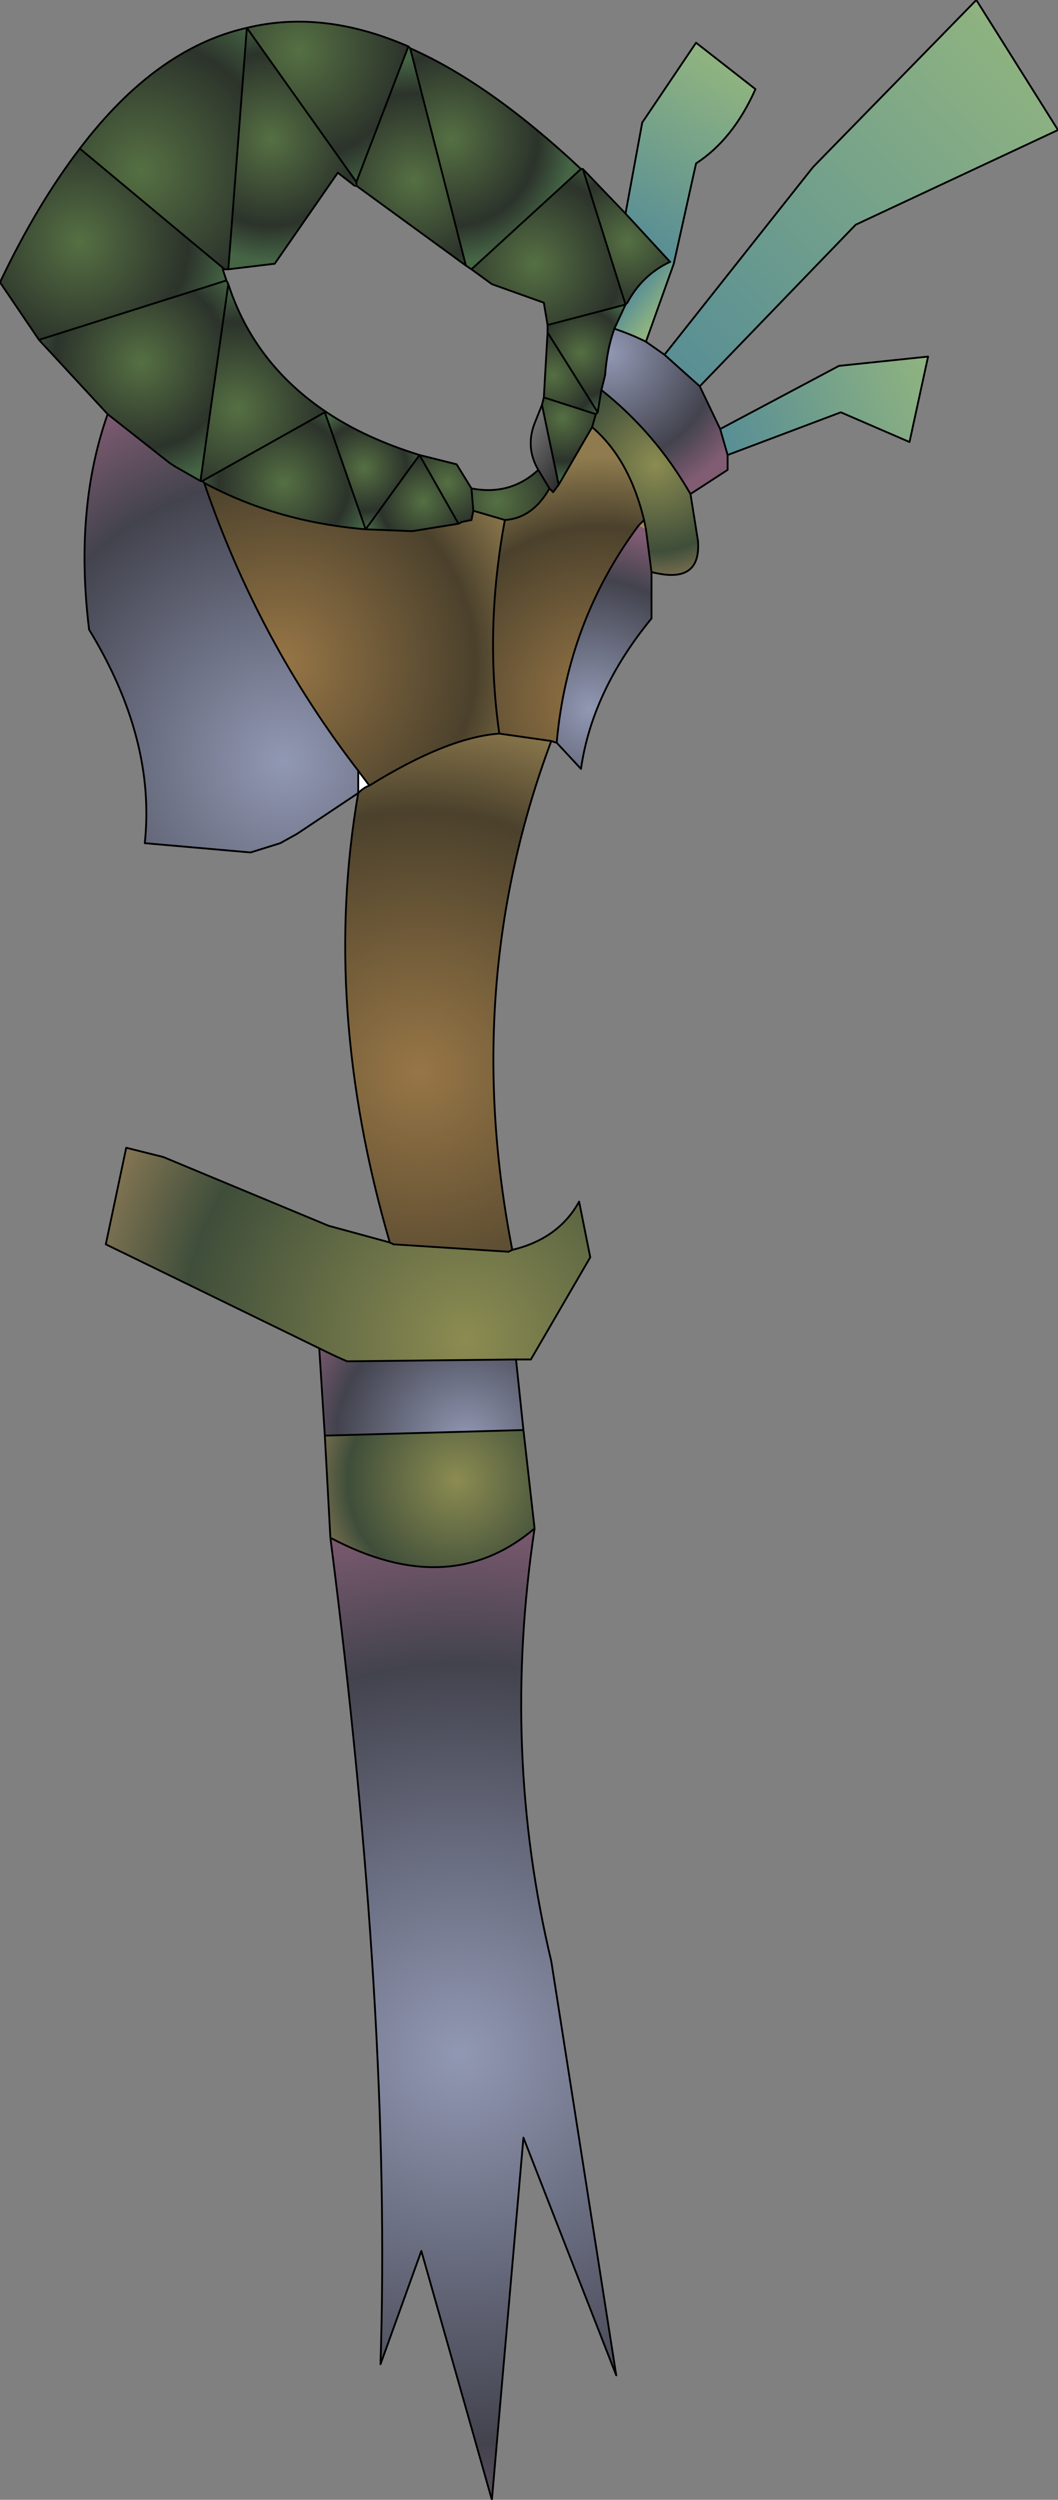 <?xml version="1.0" encoding="UTF-8" standalone="no"?>
<svg xmlns:ffdec="https://www.free-decompiler.com/flash" xmlns:xlink="http://www.w3.org/1999/xlink" ffdec:objectType="frame" height="134.6px" width="57.0px" xmlns="http://www.w3.org/2000/svg">
  <rect width="100%" height="100%" fill="#808080" stroke="none"/>
  <g transform="matrix(2.0, 0.0, 0.0, 2.0, 18.6, 42.2)">
    <use ffdec:characterId="1827" height="67.3" transform="matrix(1.0, 0.0, 0.0, 1.0, -9.3, -21.1)" width="28.5" xlink:href="#shape0"/>
  </g>
  <defs>
    <g id="shape0" transform="matrix(1.0, 0.0, 0.0, 1.0, 9.3, 21.1)">
      <path d="M0.3 -16.1 L0.25 -16.1 0.3 -16.2 0.3 -16.1 M7.6 -12.95 L7.55 -12.9 7.6 -12.95 M0.35 -0.35 L0.65 0.05 Q0.5 0.1 0.35 0.25 L0.35 -0.35 M-3.8 -8.1 L-3.85 -8.15 -3.8 -8.1" fill="#ffffff" fill-rule="evenodd" stroke="none"/>
      <path d="M8.05 -7.1 L8.1 -6.85 7.9 -6.95 8.05 -7.1" fill="url(#gradient0)" fill-rule="evenodd" stroke="none"/>
      <path d="M5.7 -1.1 L5.55 -1.15 5.7 -1.15 5.7 -1.1" fill="url(#gradient1)" fill-rule="evenodd" stroke="none"/>
      <path d="M-3.9 -8.15 L-3.85 -8.15 -3.9 -8.15" fill="url(#gradient2)" fill-rule="evenodd" stroke="none"/>
      <path d="M5.2 -8.45 Q4.85 -9.05 5.1 -9.7 L5.3 -10.2 5.75 -8.05 5.6 -7.85 5.5 -7.95 5.2 -8.45" fill="url(#gradient3)" fill-rule="evenodd" stroke="none"/>
      <path d="M0.35 0.25 L-1.3 1.35 -1.75 1.6 -2.55 1.85 -5.4 1.6 Q-5.1 -1.2 -6.9 -4.15 -7.3 -7.4 -6.4 -9.95 L-4.75 -8.65 -4.6 -8.55 -3.9 -8.15 -3.85 -8.15 -3.8 -8.1 Q-2.35 -3.85 0.35 -0.35 L0.35 0.25" fill="url(#gradient4)" fill-rule="evenodd" stroke="none"/>
      <path d="M5.1 20.05 Q4.2 26.05 5.55 31.7 L7.3 42.85 4.8 36.45 3.95 46.2 2.05 39.5 0.95 42.55 Q1.25 33.2 -0.4 20.3 2.8 22.0 5.1 20.05" fill="url(#gradient5)" fill-rule="evenodd" stroke="none"/>
      <path d="M4.6 15.5 L4.8 17.4 -0.55 17.55 -0.7 15.2 Q-0.3 15.4 0.05 15.55 L4.6 15.5" fill="url(#gradient6)" fill-rule="evenodd" stroke="none"/>
      <path d="M8.25 -5.7 L8.25 -4.45 Q6.65 -2.5 6.35 -0.4 L5.7 -1.1 5.7 -1.15 Q6.0 -4.4 7.9 -6.95 L8.1 -6.85 8.25 -5.7" fill="url(#gradient7)" fill-rule="evenodd" stroke="none"/>
      <path d="M9.55 -10.7 L10.1 -9.55 10.3 -8.85 10.3 -8.45 9.3 -7.8 Q8.35 -9.45 6.9 -10.6 L7.0 -11.0 Q7.05 -11.7 7.25 -12.25 7.7 -12.1 8.1 -11.9 L8.6 -11.55 9.55 -10.7" fill="url(#gradient8)" fill-rule="evenodd" stroke="none"/>
      <path d="M4.5 12.55 Q5.75 12.25 6.3 11.25 L6.6 12.75 5.0 15.5 4.6 15.5 0.05 15.55 Q-0.3 15.4 -0.7 15.2 L-6.45 12.4 -5.9 9.8 -4.9 10.05 -0.45 11.9 1.2 12.35 1.3 12.4 4.4 12.6 4.5 12.55" fill="url(#gradient9)" fill-rule="evenodd" stroke="none"/>
      <path d="M4.8 17.4 L5.1 20.05 Q2.8 22.0 -0.4 20.3 L-0.55 17.55 4.8 17.4" fill="url(#gradient10)" fill-rule="evenodd" stroke="none"/>
      <path d="M9.3 -7.8 L9.5 -6.55 Q9.6 -5.35 8.25 -5.7 L8.1 -6.85 8.05 -7.1 Q7.65 -8.75 6.65 -9.6 L6.75 -9.95 6.8 -10.0 6.9 -10.6 Q8.35 -9.45 9.3 -7.8" fill="url(#gradient11)" fill-rule="evenodd" stroke="none"/>
      <path d="M5.55 -1.15 Q3.1 5.4 4.5 12.55 L4.4 12.6 1.3 12.4 1.2 12.35 Q-0.65 6.0 0.35 0.25 0.5 0.1 0.65 0.05 2.75 -1.25 4.15 -1.35 L5.55 -1.15" fill="url(#gradient12)" fill-rule="evenodd" stroke="none"/>
      <path d="M4.3 -7.1 Q3.75 -4.15 4.15 -1.35 2.75 -1.25 0.65 0.05 L0.35 -0.35 Q-2.35 -3.85 -3.8 -8.1 -1.85 -7.05 0.55 -6.85 L1.8 -6.8 3.05 -7.0 3.15 -7.05 3.4 -7.1 3.45 -7.35 4.3 -7.1" fill="url(#gradient13)" fill-rule="evenodd" stroke="none"/>
      <path d="M6.65 -9.6 Q7.65 -8.75 8.05 -7.1 L7.9 -6.95 Q6.0 -4.4 5.7 -1.15 L5.55 -1.15 4.15 -1.35 Q3.75 -4.15 4.3 -7.1 5.05 -7.15 5.5 -7.95 L5.6 -7.85 5.75 -8.05 6.65 -9.6" fill="url(#gradient14)" fill-rule="evenodd" stroke="none"/>
      <path d="M7.55 -15.35 L8.0 -17.8 9.45 -19.95 11.05 -18.7 Q10.45 -17.35 9.45 -16.7 L8.85 -14.0 8.75 -14.05 7.55 -15.35" fill="url(#gradient15)" fill-rule="evenodd" stroke="none"/>
      <path d="M8.6 -11.55 L12.6 -16.6 17.0 -21.1 19.2 -17.6 13.75 -15.05 9.55 -10.7 8.6 -11.55" fill="url(#gradient16)" fill-rule="evenodd" stroke="none"/>
      <path d="M10.1 -9.55 L13.3 -11.25 15.7 -11.5 15.2 -9.2 13.35 -10.0 10.3 -8.85 10.1 -9.55" fill="url(#gradient17)" fill-rule="evenodd" stroke="none"/>
      <path d="M8.85 -14.0 L8.1 -11.9 Q7.7 -12.1 7.25 -12.25 L7.55 -12.9 7.6 -12.95 Q8.0 -13.7 8.75 -14.05 L8.85 -14.0" fill="url(#gradient18)" fill-rule="evenodd" stroke="none"/>
      <path d="M-8.25 -11.95 L-9.3 -13.5 Q-8.3 -15.6 -7.15 -17.1 L-3.25 -13.85 -3.3 -13.85 -3.2 -13.55 -8.25 -11.95" fill="url(#gradient19)" fill-rule="evenodd" stroke="none"/>
      <path d="M-6.4 -9.95 L-8.25 -11.95 -3.2 -13.55 -3.15 -13.45 -3.9 -8.15 -4.6 -8.55 -4.75 -8.65 -6.4 -9.95" fill="url(#gradient20)" fill-rule="evenodd" stroke="none"/>
      <path d="M-3.15 -13.45 Q-2.45 -11.3 -0.5 -10.0 L-0.55 -10.0 -3.85 -8.15 -3.9 -8.15 -3.15 -13.45" fill="url(#gradient21)" fill-rule="evenodd" stroke="none"/>
      <path d="M0.55 -6.85 Q-1.85 -7.05 -3.8 -8.1 L-3.85 -8.15 -0.55 -10.0 0.55 -6.85" fill="url(#gradient22)" fill-rule="evenodd" stroke="none"/>
      <path d="M-0.5 -10.0 Q0.55 -9.3 2.0 -8.85 L0.55 -6.85 -0.55 -10.0 -0.5 -10.0" fill="url(#gradient23)" fill-rule="evenodd" stroke="none"/>
      <path d="M3.05 -7.0 L1.8 -6.8 0.55 -6.85 2.0 -8.85 3.05 -7.0" fill="url(#gradient24)" fill-rule="evenodd" stroke="none"/>
      <path d="M2.0 -8.85 L3.0 -8.6 3.4 -7.95 3.45 -7.35 3.4 -7.1 3.15 -7.05 3.05 -7.0 2.0 -8.85" fill="url(#gradient25)" fill-rule="evenodd" stroke="none"/>
      <path d="M-7.15 -17.1 Q-5.1 -19.8 -2.65 -20.35 L-3.15 -13.85 -3.25 -13.85 -7.15 -17.1" fill="url(#gradient26)" fill-rule="evenodd" stroke="none"/>
      <path d="M0.3 -16.2 L0.25 -16.1 -0.2 -16.45 -1.9 -14.0 -3.15 -13.85 -2.65 -20.35 0.3 -16.2" fill="url(#gradient27)" fill-rule="evenodd" stroke="none"/>
      <path d="M-2.65 -20.35 Q-0.6 -20.85 1.7 -19.85 L0.3 -16.2 -2.65 -20.35" fill="url(#gradient28)" fill-rule="evenodd" stroke="none"/>
      <path d="M1.7 -19.85 L1.75 -19.8 3.25 -13.95 0.3 -16.1 0.3 -16.2 1.7 -19.85" fill="url(#gradient29)" fill-rule="evenodd" stroke="none"/>
      <path d="M1.75 -19.8 Q3.9 -18.85 6.35 -16.55 L3.4 -13.85 3.25 -13.95 1.75 -19.8" fill="url(#gradient30)" fill-rule="evenodd" stroke="none"/>
      <path d="M6.35 -16.55 L6.4 -16.55 7.55 -12.9 5.45 -12.35 5.35 -12.95 3.95 -13.45 3.4 -13.85 6.35 -16.55" fill="url(#gradient31)" fill-rule="evenodd" stroke="none"/>
      <path d="M6.4 -16.55 L7.55 -15.35 8.75 -14.05 Q8.0 -13.7 7.6 -12.95 L7.55 -12.9 6.4 -16.55" fill="url(#gradient32)" fill-rule="evenodd" stroke="none"/>
      <path d="M5.45 -12.15 L5.45 -12.35 7.55 -12.9 7.25 -12.25 Q7.05 -11.7 7.0 -11.0 L6.9 -10.6 6.8 -10.0 5.45 -12.15" fill="url(#gradient33)" fill-rule="evenodd" stroke="none"/>
      <path d="M5.35 -10.4 L5.45 -12.15 6.8 -10.0 6.75 -9.95 5.35 -10.4" fill="url(#gradient34)" fill-rule="evenodd" stroke="none"/>
      <path d="M5.3 -10.2 L5.35 -10.4 6.75 -9.95 6.65 -9.6 5.75 -8.05 5.3 -10.2" fill="url(#gradient35)" fill-rule="evenodd" stroke="none"/>
      <path d="M3.4 -7.95 Q4.45 -7.75 5.2 -8.45 L5.5 -7.95 Q5.05 -7.15 4.3 -7.1 L3.45 -7.35 3.4 -7.95" fill="url(#gradient36)" fill-rule="evenodd" stroke="none"/>
      <path d="M9.3 -7.8 L9.5 -6.55 M4.5 12.55 Q5.75 12.25 6.3 11.25 L6.6 12.75 5.0 15.5 4.6 15.5 0.05 15.55 Q-0.3 15.4 -0.7 15.2 L-6.45 12.4 -5.9 9.8 -4.9 10.05 -0.45 11.9 1.2 12.35 M-9.3 -13.5 Q-8.3 -15.6 -7.15 -17.1 -5.1 -19.8 -2.65 -20.35 -0.6 -20.85 1.7 -19.85 L1.75 -19.8 Q3.9 -18.85 6.35 -16.55 L6.4 -16.55 7.55 -15.35 8.75 -14.05 M6.9 -10.6 Q8.35 -9.45 9.3 -7.8 M1.3 12.4 L4.4 12.6" fill="none" stroke="#000000" stroke-linecap="round" stroke-linejoin="round" stroke-width="0.05"/>
      <path d="M8.6 -11.55 L12.6 -16.6 17.0 -21.1 19.2 -17.6 13.75 -15.05 9.55 -10.7 10.1 -9.55 13.3 -11.25 15.7 -11.5 15.2 -9.2 13.35 -10.0 10.3 -8.85 10.3 -8.45 9.3 -7.8 M9.5 -6.55 Q9.6 -5.35 8.25 -5.7 L8.25 -4.45 Q6.65 -2.5 6.35 -0.4 L5.7 -1.1 5.55 -1.15 Q3.1 5.4 4.5 12.55 L4.4 12.6 M4.6 15.5 L4.8 17.4 5.1 20.05 Q4.2 26.05 5.55 31.7 L7.3 42.85 4.8 36.45 3.95 46.2 2.05 39.5 0.95 42.55 Q1.25 33.2 -0.4 20.3 L-0.55 17.55 -0.7 15.2 M1.2 12.35 Q-0.65 6.0 0.35 0.25 L-1.3 1.35 -1.75 1.6 -2.55 1.85 -5.4 1.6 Q-5.1 -1.2 -6.9 -4.15 -7.3 -7.4 -6.4 -9.95 L-8.25 -11.95 -9.3 -13.5 M7.55 -15.35 L8.0 -17.8 9.45 -19.95 11.05 -18.7 Q10.45 -17.35 9.45 -16.7 L8.85 -14.0 8.1 -11.9 8.6 -11.55 9.55 -10.7 M0.25 -16.1 L0.3 -16.1 0.3 -16.2 -2.65 -20.35 -3.15 -13.85 -3.25 -13.85 -3.3 -13.85 -3.2 -13.55 -3.15 -13.45 Q-2.45 -11.3 -0.5 -10.0 0.55 -9.3 2.0 -8.85 L3.0 -8.6 3.4 -7.95 Q4.45 -7.75 5.2 -8.45 4.85 -9.05 5.1 -9.7 L5.3 -10.2 5.35 -10.4 5.45 -12.15 5.45 -12.35 5.35 -12.95 3.95 -13.45 3.4 -13.85 3.25 -13.95 0.3 -16.1 M0.25 -16.1 L-0.2 -16.45 -1.9 -14.0 -3.15 -13.85 M7.55 -12.9 L7.6 -12.95 7.55 -12.9 6.4 -16.55 M7.6 -12.95 Q8.0 -13.7 8.75 -14.05 M3.25 -13.95 L1.75 -19.8 M3.4 -13.85 L6.35 -16.55 M1.7 -19.85 L0.3 -16.2 M7.25 -12.25 Q7.05 -11.7 7.0 -11.0 L6.9 -10.6 6.8 -10.0 5.45 -12.15 M6.75 -9.95 L6.65 -9.6 Q7.65 -8.75 8.05 -7.1 L8.1 -6.85 8.25 -5.7 M6.8 -10.0 L6.75 -9.95 5.35 -10.4 M5.5 -7.95 L5.2 -8.45 M5.75 -8.05 L5.6 -7.85 5.5 -7.95 Q5.05 -7.15 4.3 -7.1 3.75 -4.15 4.15 -1.35 L5.55 -1.15 M5.7 -1.15 Q6.0 -4.4 7.9 -6.95 L8.05 -7.1 M5.3 -10.2 L5.75 -8.05 6.65 -9.6 M7.25 -12.25 Q7.7 -12.1 8.1 -11.9 M3.05 -7.0 L1.8 -6.8 0.55 -6.85 Q-1.85 -7.05 -3.8 -8.1 -2.35 -3.85 0.35 -0.35 L0.65 0.05 Q2.75 -1.25 4.15 -1.35 M0.55 -6.85 L2.0 -8.85 3.05 -7.0 3.15 -7.05 3.4 -7.1 3.45 -7.35 4.3 -7.1 M3.4 -7.95 L3.45 -7.35 M5.7 -1.15 L5.7 -1.1 M10.1 -9.55 L10.3 -8.85 M5.45 -12.35 L7.55 -12.9 7.25 -12.25 M0.35 0.25 Q0.5 0.1 0.65 0.05 M1.2 12.35 L1.3 12.4 M0.35 -0.35 L0.35 0.25 M-3.25 -13.85 L-7.15 -17.1 M-0.5 -10.0 L-0.55 -10.0 0.55 -6.85 M-3.9 -8.15 L-4.6 -8.55 -4.75 -8.65 -6.4 -9.95 M-3.9 -8.15 L-3.85 -8.15 -3.8 -8.1 M-3.85 -8.15 L-0.55 -10.0 M-3.15 -13.45 L-3.9 -8.15 M-3.2 -13.55 L-8.25 -11.95 M-0.55 17.55 L4.8 17.4 M-0.4 20.3 Q2.8 22.0 5.1 20.05" fill="none" stroke="#000000" stroke-linecap="round" stroke-linejoin="round" stroke-width="0.05"/>
    </g>
    <radialGradient cx="0" cy="0" gradientTransform="matrix(0.006, 0.0, 0.0, 0.006, 6.6, -2.0)" gradientUnits="userSpaceOnUse" id="gradient0" r="819.2" spreadMethod="pad">
      <stop offset="0.0" stop-color="#dcd2bc"/>
      <stop offset="0.714" stop-color="#8a855b"/>
      <stop offset="1.0" stop-color="#a58a63"/>
    </radialGradient>
    <radialGradient cx="0" cy="0" gradientTransform="matrix(0.008, 0.0, 0.0, 0.008, 6.85, -2.25)" gradientUnits="userSpaceOnUse" id="gradient1" r="819.2" spreadMethod="pad">
      <stop offset="0.0" stop-color="#c18f1c"/>
      <stop offset="0.714" stop-color="#783910"/>
      <stop offset="1.0" stop-color="#9e3f3f"/>
    </radialGradient>
    <linearGradient gradientTransform="matrix(0.002, 0.0, 0.0, 0.003, -2.2, -10.8)" gradientUnits="userSpaceOnUse" id="gradient2" spreadMethod="pad" x1="-819.2" x2="819.2">
      <stop offset="0.0" stop-color="#932828"/>
      <stop offset="1.0" stop-color="#bd5353"/>
    </linearGradient>
    <linearGradient gradientTransform="matrix(8.0E-4, 5.0E-4, -6.0E-4, 9.0E-4, 5.45, -9.05)" gradientUnits="userSpaceOnUse" id="gradient3" spreadMethod="pad" x1="-819.2" x2="819.2">
      <stop offset="0.0" stop-color="#777777"/>
      <stop offset="1.0" stop-color="#2f2f2f"/>
    </linearGradient>
    <radialGradient cx="0" cy="0" gradientTransform="matrix(0.013, 0.0, 0.0, 0.013, -1.65, -0.6)" gradientUnits="userSpaceOnUse" id="gradient4" r="819.2" spreadMethod="pad">
      <stop offset="0.0" stop-color="#9198b3"/>
      <stop offset="0.714" stop-color="#43434e"/>
      <stop offset="1.0" stop-color="#815c73"/>
    </radialGradient>
    <radialGradient cx="0" cy="0" gradientTransform="matrix(0.018, 0.0, 0.0, 0.018, 3.1, 34.2)" gradientUnits="userSpaceOnUse" id="gradient5" r="819.2" spreadMethod="pad">
      <stop offset="0.0" stop-color="#9198b3"/>
      <stop offset="0.714" stop-color="#43434e"/>
      <stop offset="1.0" stop-color="#815c73"/>
    </radialGradient>
    <radialGradient cx="0" cy="0" gradientTransform="matrix(0.006, 0.0, 0.0, 0.006, 3.25, 17.7)" gradientUnits="userSpaceOnUse" id="gradient6" r="819.2" spreadMethod="pad">
      <stop offset="0.0" stop-color="#9198b3"/>
      <stop offset="0.714" stop-color="#43434e"/>
      <stop offset="1.0" stop-color="#815c73"/>
    </radialGradient>
    <radialGradient cx="0" cy="0" gradientTransform="matrix(0.006, 0.0, 0.0, 0.006, 6.6, -2.0)" gradientUnits="userSpaceOnUse" id="gradient7" r="819.2" spreadMethod="pad">
      <stop offset="0.0" stop-color="#9198b3"/>
      <stop offset="0.714" stop-color="#43434e"/>
      <stop offset="1.0" stop-color="#815c73"/>
    </radialGradient>
    <radialGradient cx="0" cy="0" gradientTransform="matrix(0.005, 0.0, 0.0, 0.005, 7.1, -11.6)" gradientUnits="userSpaceOnUse" id="gradient8" r="819.2" spreadMethod="pad">
      <stop offset="0.0" stop-color="#9198b3"/>
      <stop offset="0.714" stop-color="#43434e"/>
      <stop offset="1.0" stop-color="#815c73"/>
    </radialGradient>
    <radialGradient cx="0" cy="0" gradientTransform="matrix(0.013, 0.0, 0.0, 0.013, 3.25, 14.95)" gradientUnits="userSpaceOnUse" id="gradient9" r="819.2" spreadMethod="pad">
      <stop offset="0.0" stop-color="#8c8c51"/>
      <stop offset="0.718" stop-color="#3f4e3a"/>
      <stop offset="1.0" stop-color="#887855"/>
    </radialGradient>
    <radialGradient cx="0" cy="0" gradientTransform="matrix(0.005, 0.0, 0.0, 0.005, 3.0, 18.75)" gradientUnits="userSpaceOnUse" id="gradient10" r="819.2" spreadMethod="pad">
      <stop offset="0.0" stop-color="#8c8c51"/>
      <stop offset="0.718" stop-color="#3f4e3a"/>
      <stop offset="1.0" stop-color="#887855"/>
    </radialGradient>
    <radialGradient cx="0" cy="0" gradientTransform="matrix(0.004, 0.0, 0.0, 0.004, 8.35, -8.6)" gradientUnits="userSpaceOnUse" id="gradient11" r="819.2" spreadMethod="pad">
      <stop offset="0.0" stop-color="#8c8c51"/>
      <stop offset="0.718" stop-color="#3f4e3a"/>
      <stop offset="1.0" stop-color="#887855"/>
    </radialGradient>
    <radialGradient cx="0" cy="0" gradientTransform="matrix(0.012, 0.0, 0.0, 0.012, 2.0, 7.75)" gradientUnits="userSpaceOnUse" id="gradient12" r="819.2" spreadMethod="pad">
      <stop offset="0.0" stop-color="#977646"/>
      <stop offset="0.714" stop-color="#4b412c"/>
      <stop offset="1.0" stop-color="#8f7b4e"/>
    </radialGradient>
    <radialGradient cx="0" cy="0" gradientTransform="matrix(0.009, 0.0, 0.0, 0.009, -1.75, -3.25)" gradientUnits="userSpaceOnUse" id="gradient13" r="819.2" spreadMethod="pad">
      <stop offset="0.0" stop-color="#977646"/>
      <stop offset="0.714" stop-color="#4b412c"/>
      <stop offset="1.0" stop-color="#8f7b4e"/>
    </radialGradient>
    <radialGradient cx="0" cy="0" gradientTransform="matrix(0.008, 0.0, 0.0, 0.008, 6.85, -2.25)" gradientUnits="userSpaceOnUse" id="gradient14" r="819.2" spreadMethod="pad">
      <stop offset="0.0" stop-color="#977646"/>
      <stop offset="0.714" stop-color="#4b412c"/>
      <stop offset="1.0" stop-color="#8f7b4e"/>
    </radialGradient>
    <linearGradient gradientTransform="matrix(0.001, -0.003, 0.001, 6.0E-4, 9.0, -17.05)" gradientUnits="userSpaceOnUse" id="gradient15" spreadMethod="pad" x1="-819.2" x2="819.2">
      <stop offset="0.0" stop-color="#598f95"/>
      <stop offset="1.0" stop-color="#8fb380"/>
    </linearGradient>
    <linearGradient gradientTransform="matrix(0.005, -0.006, 0.002, 0.002, 14.0, -15.15)" gradientUnits="userSpaceOnUse" id="gradient16" spreadMethod="pad" x1="-819.2" x2="819.2">
      <stop offset="0.0" stop-color="#598f95"/>
      <stop offset="1.0" stop-color="#8fb380"/>
    </linearGradient>
    <linearGradient gradientTransform="matrix(0.003, -0.002, 8.0E-4, 0.002, 13.2, -9.7)" gradientUnits="userSpaceOnUse" id="gradient17" spreadMethod="pad" x1="-819.2" x2="819.2">
      <stop offset="0.0" stop-color="#598f95"/>
      <stop offset="1.0" stop-color="#8fb380"/>
    </linearGradient>
    <linearGradient gradientTransform="matrix(5.0E-4, 3.0E-4, -8.0E-4, 0.001, 8.2, -13.05)" gradientUnits="userSpaceOnUse" id="gradient18" spreadMethod="pad" x1="-819.2" x2="819.2">
      <stop offset="0.0" stop-color="#598f95"/>
      <stop offset="1.0" stop-color="#8fb380"/>
    </linearGradient>
    <radialGradient cx="0" cy="0" gradientTransform="matrix(0.005, 0.0, 0.0, 0.005, -7.15, -14.6)" gradientUnits="userSpaceOnUse" id="gradient19" r="819.2" spreadMethod="pad">
      <stop offset="0.0" stop-color="#557043"/>
      <stop offset="0.714" stop-color="#2c332b"/>
      <stop offset="1.0" stop-color="#456545"/>
    </radialGradient>
    <radialGradient cx="0" cy="0" gradientTransform="matrix(0.004, 0.0, 0.0, 0.004, -5.5, -11.35)" gradientUnits="userSpaceOnUse" id="gradient20" r="819.2" spreadMethod="pad">
      <stop offset="0.0" stop-color="#557043"/>
      <stop offset="0.714" stop-color="#2c332b"/>
      <stop offset="1.0" stop-color="#456545"/>
    </radialGradient>
    <radialGradient cx="0" cy="0" gradientTransform="matrix(0.004, 0.0, 0.0, 0.004, -2.9, -10.1)" gradientUnits="userSpaceOnUse" id="gradient21" r="819.2" spreadMethod="pad">
      <stop offset="0.0" stop-color="#557043"/>
      <stop offset="0.714" stop-color="#2c332b"/>
      <stop offset="1.0" stop-color="#456545"/>
    </radialGradient>
    <radialGradient cx="0" cy="0" gradientTransform="matrix(0.003, 0.0, 0.0, 0.003, -1.65, -8.1)" gradientUnits="userSpaceOnUse" id="gradient22" r="819.2" spreadMethod="pad">
      <stop offset="0.0" stop-color="#557043"/>
      <stop offset="0.714" stop-color="#2c332b"/>
      <stop offset="1.0" stop-color="#456545"/>
    </radialGradient>
    <radialGradient cx="0" cy="0" gradientTransform="matrix(0.002, 0.0, 0.0, 0.002, 0.5, -8.5)" gradientUnits="userSpaceOnUse" id="gradient23" r="819.2" spreadMethod="pad">
      <stop offset="0.0" stop-color="#557043"/>
      <stop offset="0.714" stop-color="#2c332b"/>
      <stop offset="1.0" stop-color="#456545"/>
    </radialGradient>
    <radialGradient cx="0" cy="0" gradientTransform="matrix(0.002, 0.0, 0.0, 0.002, 2.1, -7.6)" gradientUnits="userSpaceOnUse" id="gradient24" r="819.2" spreadMethod="pad">
      <stop offset="0.0" stop-color="#557043"/>
      <stop offset="0.714" stop-color="#2c332b"/>
      <stop offset="1.0" stop-color="#456545"/>
    </radialGradient>
    <radialGradient cx="0" cy="0" gradientTransform="matrix(0.002, 0.0, 0.0, 0.002, 2.75, -8.1)" gradientUnits="userSpaceOnUse" id="gradient25" r="819.2" spreadMethod="pad">
      <stop offset="0.0" stop-color="#557043"/>
      <stop offset="0.714" stop-color="#2c332b"/>
      <stop offset="1.0" stop-color="#456545"/>
    </radialGradient>
    <radialGradient cx="0" cy="0" gradientTransform="matrix(0.006, 0.0, 0.0, 0.006, -5.5, -16.5)" gradientUnits="userSpaceOnUse" id="gradient26" r="819.2" spreadMethod="pad">
      <stop offset="0.0" stop-color="#557043"/>
      <stop offset="0.714" stop-color="#2c332b"/>
      <stop offset="1.0" stop-color="#456545"/>
    </radialGradient>
    <radialGradient cx="0" cy="0" gradientTransform="matrix(0.004, 0.0, 0.0, 0.004, -2.0, -17.35)" gradientUnits="userSpaceOnUse" id="gradient27" r="819.2" spreadMethod="pad">
      <stop offset="0.0" stop-color="#557043"/>
      <stop offset="0.714" stop-color="#2c332b"/>
      <stop offset="1.0" stop-color="#456545"/>
    </radialGradient>
    <radialGradient cx="0" cy="0" gradientTransform="matrix(0.005, 0.0, 0.0, 0.005, -1.25, -19.75)" gradientUnits="userSpaceOnUse" id="gradient28" r="819.2" spreadMethod="pad">
      <stop offset="0.0" stop-color="#557043"/>
      <stop offset="0.714" stop-color="#2c332b"/>
      <stop offset="1.0" stop-color="#456545"/>
    </radialGradient>
    <radialGradient cx="0" cy="0" gradientTransform="matrix(0.004, 0.0, 0.0, 0.004, 1.85, -16.25)" gradientUnits="userSpaceOnUse" id="gradient29" r="819.2" spreadMethod="pad">
      <stop offset="0.0" stop-color="#557043"/>
      <stop offset="0.714" stop-color="#2c332b"/>
      <stop offset="1.0" stop-color="#456545"/>
    </radialGradient>
    <radialGradient cx="0" cy="0" gradientTransform="matrix(0.004, 0.0, 0.0, 0.004, 2.85, -17.35)" gradientUnits="userSpaceOnUse" id="gradient30" r="819.2" spreadMethod="pad">
      <stop offset="0.0" stop-color="#557043"/>
      <stop offset="0.714" stop-color="#2c332b"/>
      <stop offset="1.0" stop-color="#456545"/>
    </radialGradient>
    <radialGradient cx="0" cy="0" gradientTransform="matrix(0.004, 0.0, 0.0, 0.004, 5.1, -14.0)" gradientUnits="userSpaceOnUse" id="gradient31" r="819.2" spreadMethod="pad">
      <stop offset="0.0" stop-color="#557043"/>
      <stop offset="0.714" stop-color="#2c332b"/>
      <stop offset="1.0" stop-color="#456545"/>
    </radialGradient>
    <radialGradient cx="0" cy="0" gradientTransform="matrix(0.003, 0.0, 0.0, 0.003, 7.6, -14.6)" gradientUnits="userSpaceOnUse" id="gradient32" r="819.2" spreadMethod="pad">
      <stop offset="0.0" stop-color="#557043"/>
      <stop offset="0.714" stop-color="#2c332b"/>
      <stop offset="1.0" stop-color="#456545"/>
    </radialGradient>
    <radialGradient cx="0" cy="0" gradientTransform="matrix(0.002, 0.0, 0.0, 0.002, 6.35, -11.6)" gradientUnits="userSpaceOnUse" id="gradient33" r="819.2" spreadMethod="pad">
      <stop offset="0.0" stop-color="#557043"/>
      <stop offset="0.714" stop-color="#2c332b"/>
      <stop offset="1.0" stop-color="#456545"/>
    </radialGradient>
    <radialGradient cx="0" cy="0" gradientTransform="matrix(0.002, 0.0, 0.0, 0.002, 5.6, -11.0)" gradientUnits="userSpaceOnUse" id="gradient34" r="819.2" spreadMethod="pad">
      <stop offset="0.0" stop-color="#557043"/>
      <stop offset="0.714" stop-color="#2c332b"/>
      <stop offset="1.0" stop-color="#456545"/>
    </radialGradient>
    <radialGradient cx="0" cy="0" gradientTransform="matrix(0.002, 0.0, 0.0, 0.002, 5.85, -9.85)" gradientUnits="userSpaceOnUse" id="gradient35" r="819.2" spreadMethod="pad">
      <stop offset="0.0" stop-color="#557043"/>
      <stop offset="0.714" stop-color="#2c332b"/>
      <stop offset="1.0" stop-color="#456545"/>
    </radialGradient>
    <radialGradient cx="0" cy="0" gradientTransform="matrix(0.003, 0.0, 0.0, 0.003, 4.1, -7.6)" gradientUnits="userSpaceOnUse" id="gradient36" r="819.2" spreadMethod="pad">
      <stop offset="0.0" stop-color="#557043"/>
      <stop offset="0.714" stop-color="#2c332b"/>
      <stop offset="1.0" stop-color="#456545"/>
    </radialGradient>
  </defs>
</svg>
